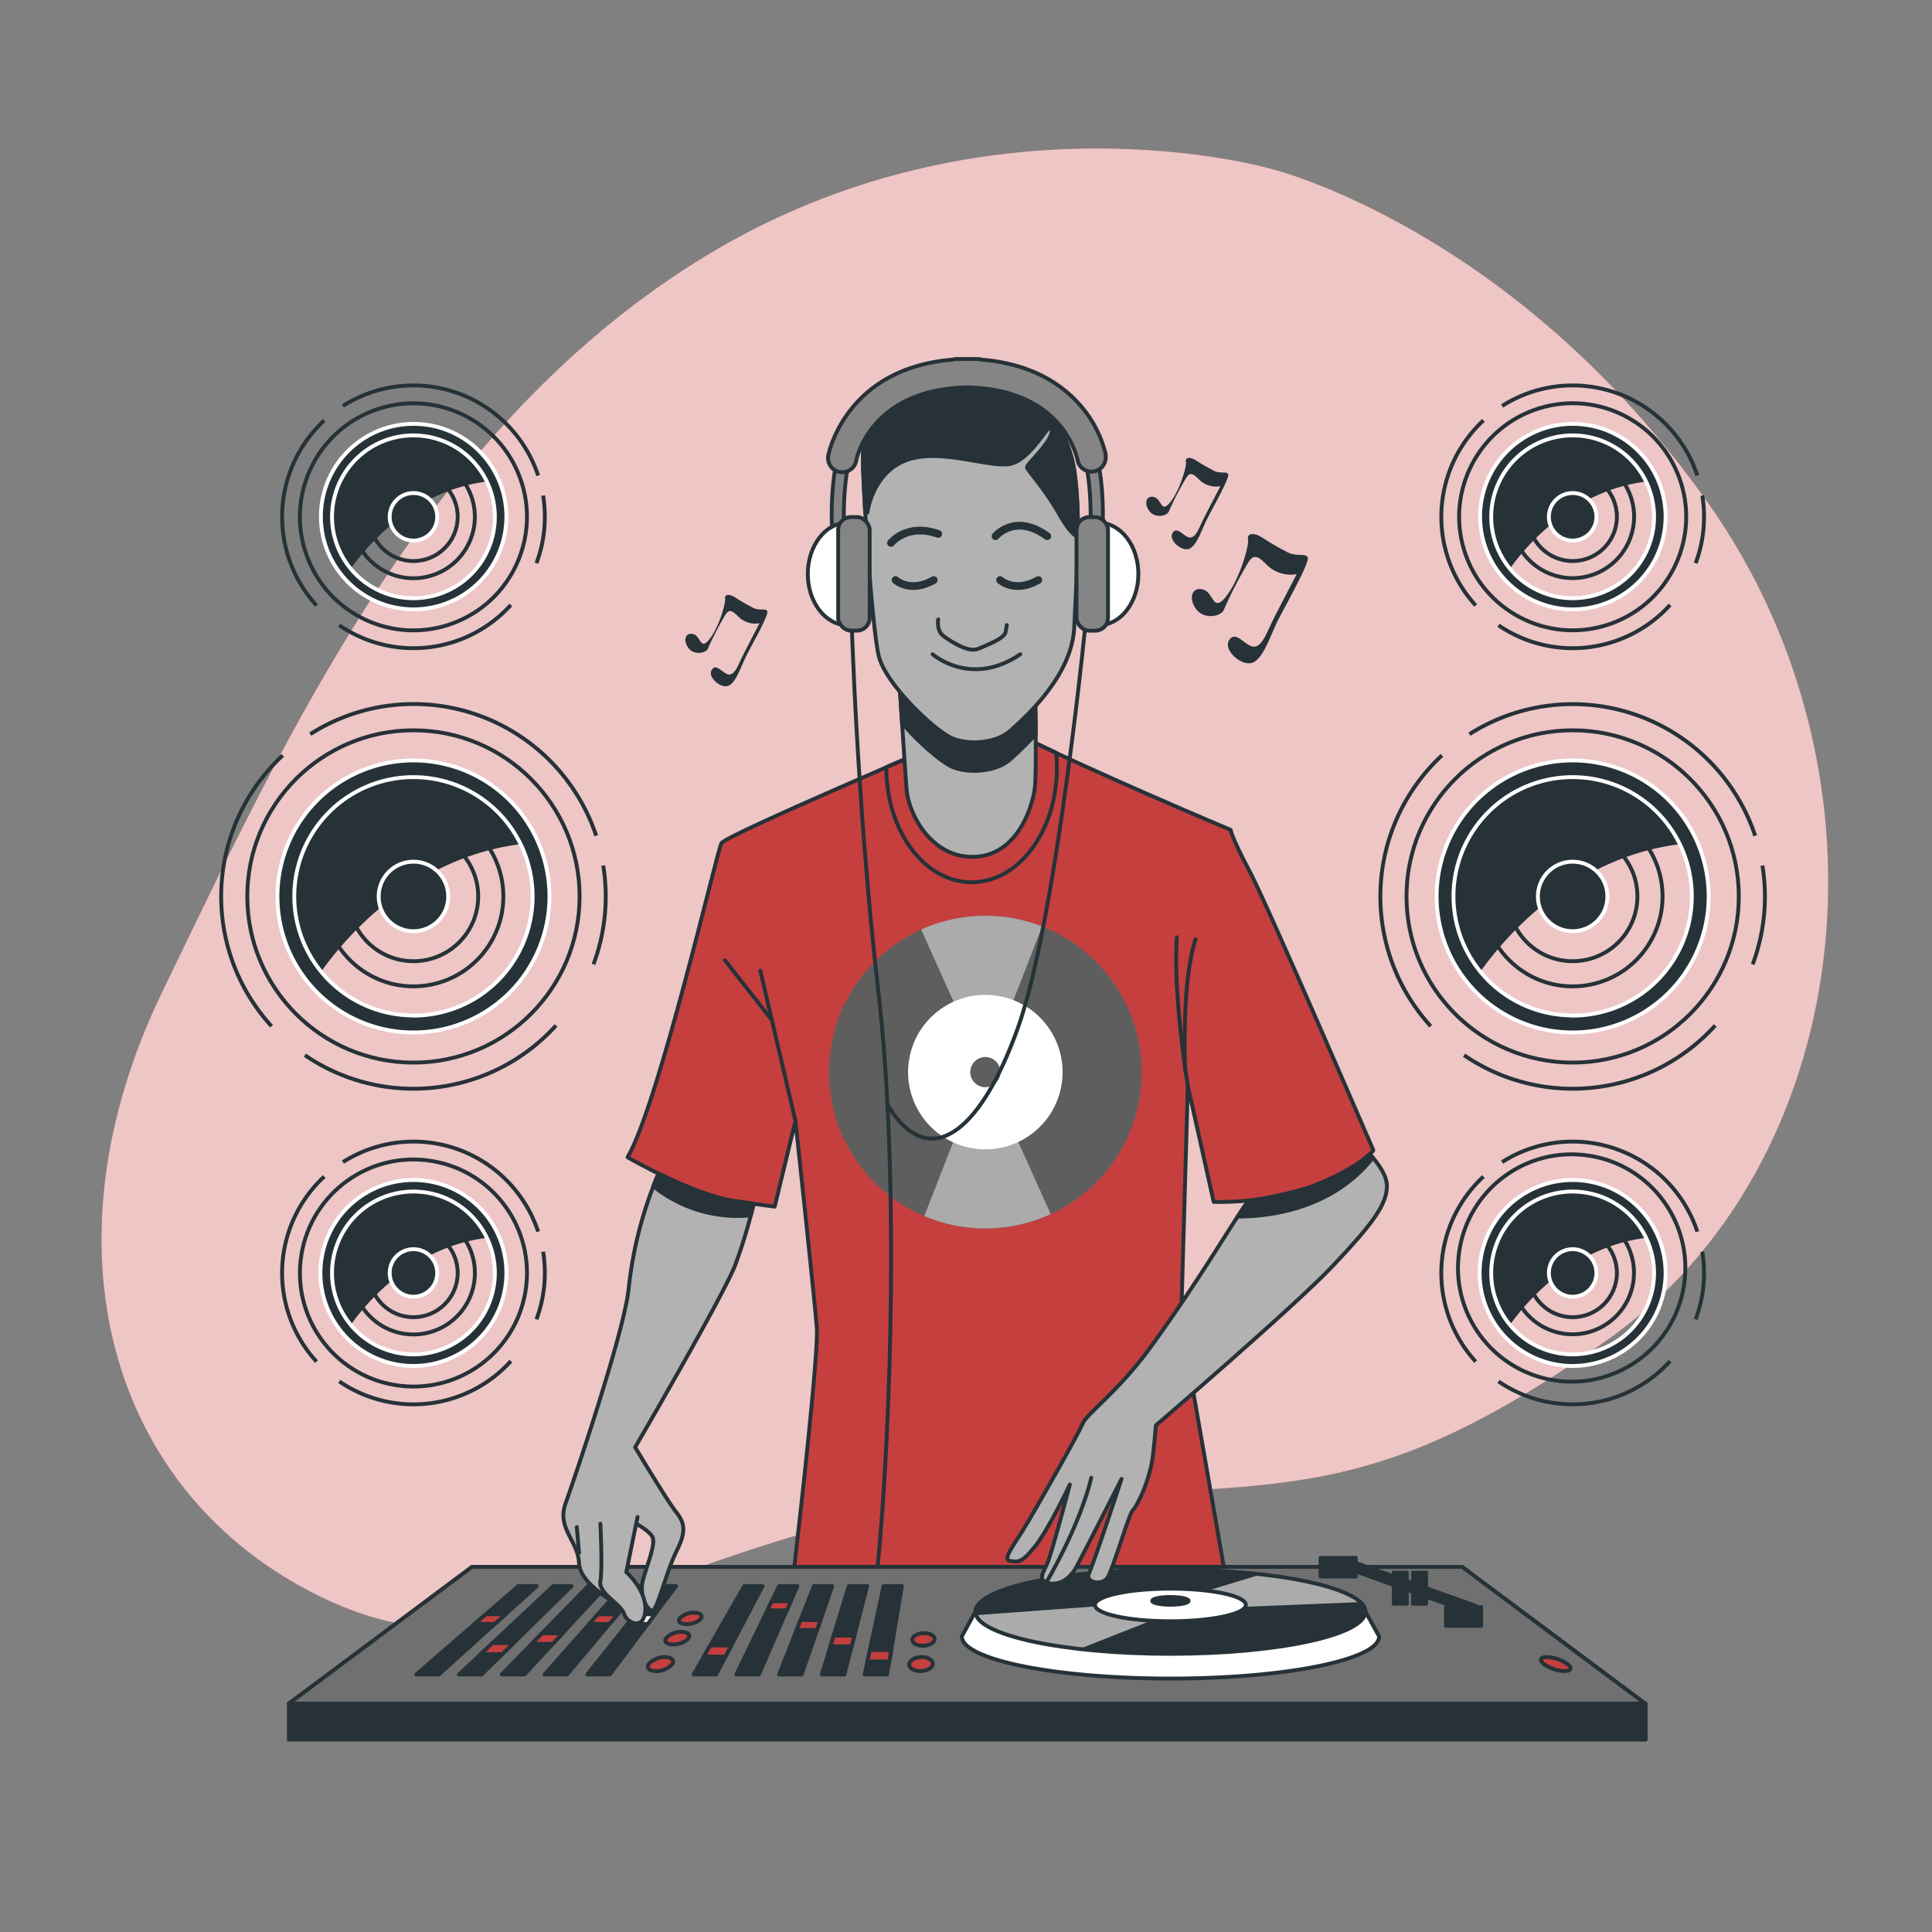 <svg xmlns="http://www.w3.org/2000/svg" xmlns:xlink="http://www.w3.org/1999/xlink" viewBox="0 0 500 500"><rect x="0" y="0" width="500" height="500" fill="#808080" stroke="none"/><defs><clipPath id="freepik--clip-path--inject-7"><ellipse cx="302.9" cy="417.1" rx="50.48" ry="10.91" style="fill:#263238;stroke:#263238;stroke-linecap:round;stroke-linejoin:round"></ellipse></clipPath></defs><g id="freepik--background-simple--inject-7"><path d="M329.22,43.77s-73.45-21.63-146,22.12S73.73,191.21,42,256.67,27.85,386.24,82.82,413.17s92.77-18.6,170.17-24.54,98.14,3.72,162.63-41.6,76.76-145.46,26.59-216.64S329.22,43.77,329.22,43.77Z" style="fill:#C53F3F"></path><path d="M329.22,43.77s-73.45-21.63-146,22.12S73.73,191.21,42,256.67,27.85,386.24,82.82,413.17s92.77-18.6,170.17-24.54,98.14,3.72,162.63-41.6,76.76-145.46,26.59-216.64S329.22,43.77,329.22,43.77Z" style="fill:#fff;opacity:0.7"></path></g><g id="freepik--Speakers--inject-7"><path d="M370.27,265.58a49.78,49.78,0,0,1,2.91-70.09" style="fill:none;stroke:#263238;stroke-miterlimit:10"></path><path d="M443.9,265.39a49.78,49.78,0,0,1-65,7.69" style="fill:none;stroke:#263238;stroke-miterlimit:10"></path><path d="M456.11,224a50.05,50.05,0,0,1-2.52,25.57" style="fill:none;stroke:#263238;stroke-miterlimit:10"></path><path d="M380.29,190a49.79,49.79,0,0,1,73.95,26.29" style="fill:none;stroke:#263238;stroke-miterlimit:10"></path><circle cx="407" cy="232" r="43" style="fill:none;stroke:#263238;stroke-miterlimit:10"></circle><path d="M436.54,217.77a32.78,32.78,0,1,0-54.92,35C385.7,246.59,404.65,220.8,436.54,217.77Z" style="fill:#263238;stroke:#263238;stroke-miterlimit:10"></path><path d="M407,196.8A35.2,35.2,0,1,0,442.2,232,35.2,35.2,0,0,0,407,196.8Zm0,66A30.84,30.84,0,1,1,437.84,232,30.84,30.84,0,0,1,407,262.84Z" style="fill:#263238;stroke:#fff;stroke-miterlimit:10"></path><circle cx="407" cy="232" r="23.27" style="fill:none;stroke:#263238;stroke-miterlimit:10"></circle><circle cx="407" cy="232" r="16.76" style="fill:none;stroke:#263238;stroke-miterlimit:10"></circle><circle cx="407" cy="232" r="9" style="fill:#263238;stroke:#fff;stroke-miterlimit:10"></circle><path d="M381.91,156.69a34,34,0,0,1,2-47.88" style="fill:none;stroke:#263238;stroke-miterlimit:10"></path><path d="M432.21,156.56a34,34,0,0,1-44.4,5.26" style="fill:none;stroke:#263238;stroke-miterlimit:10"></path><path d="M440.56,128.25a34.31,34.31,0,0,1,.44,5.5,33.94,33.94,0,0,1-2.17,12" style="fill:none;stroke:#263238;stroke-miterlimit:10"></path><path d="M388.75,105.06a34,34,0,0,1,50.52,18" style="fill:none;stroke:#263238;stroke-miterlimit:10"></path><circle cx="407" cy="133.75" r="29.38" transform="translate(-21.15 148.68) rotate(-20.19)" style="fill:none;stroke:#263238;stroke-miterlimit:10"></circle><path d="M427.18,124a22.4,22.4,0,1,0-37.52,23.89C392.45,143.71,405.4,126.09,427.18,124Z" style="fill:#263238;stroke:#263238;stroke-miterlimit:10"></path><path d="M407,109.7a24,24,0,1,0,24.05,24A24,24,0,0,0,407,109.7Zm0,45.12a21.07,21.07,0,1,1,21.07-21.07A21.07,21.07,0,0,1,407,154.82Z" style="fill:#263238;stroke:#fff;stroke-miterlimit:10"></path><circle cx="407" cy="133.75" r="15.9" transform="translate(-21.19 147.46) rotate(-20.03)" style="fill:none;stroke:#263238;stroke-miterlimit:10"></circle><circle cx="407" cy="133.75" r="11.45" style="fill:none;stroke:#263238;stroke-miterlimit:10"></circle><path d="M413.15,133.75A6.15,6.15,0,1,1,407,127.6,6.15,6.15,0,0,1,413.15,133.75Z" style="fill:#263238;stroke:#fff;stroke-miterlimit:10"></path><path d="M81.91,156.69a34,34,0,0,1,2-47.88" style="fill:none;stroke:#263238;stroke-miterlimit:10"></path><path d="M132.21,156.56a34,34,0,0,1-44.4,5.26" style="fill:none;stroke:#263238;stroke-miterlimit:10"></path><path d="M140.56,128.25a34.31,34.31,0,0,1,.44,5.5,33.94,33.94,0,0,1-2.17,12" style="fill:none;stroke:#263238;stroke-miterlimit:10"></path><path d="M88.75,105.06a34,34,0,0,1,50.52,18" style="fill:none;stroke:#263238;stroke-miterlimit:10"></path><circle cx="107" cy="133.75" r="29.38" transform="translate(-43.76 52.45) rotate(-23)" style="fill:none;stroke:#263238;stroke-miterlimit:10"></circle><path d="M127.18,124a22.4,22.4,0,1,0-37.52,23.89C92.45,143.71,105.4,126.09,127.18,124Z" style="fill:#263238;stroke:#263238;stroke-miterlimit:10"></path><path d="M107,109.7a24,24,0,1,0,24.05,24A24,24,0,0,0,107,109.7Zm0,45.12a21.07,21.07,0,1,1,21.07-21.07A21.07,21.07,0,0,1,107,154.82Z" style="fill:#263238;stroke:#fff;stroke-miterlimit:10"></path><circle cx="107" cy="133.75" r="15.9" transform="translate(-43.69 52.31) rotate(-22.95)" style="fill:none;stroke:#263238;stroke-miterlimit:10"></circle><circle cx="107" cy="133.75" r="11.45" style="fill:none;stroke:#263238;stroke-miterlimit:10"></circle><path d="M113.15,133.75A6.15,6.15,0,1,1,107,127.6,6.15,6.15,0,0,1,113.15,133.75Z" style="fill:#263238;stroke:#fff;stroke-miterlimit:10"></path><path d="M381.91,352.39a34,34,0,0,1,2-47.89" style="fill:none;stroke:#263238;stroke-miterlimit:10"></path><path d="M432.21,352.26a34,34,0,0,1-44.4,5.25" style="fill:none;stroke:#263238;stroke-miterlimit:10"></path><path d="M440.56,323.94a34.4,34.4,0,0,1,.44,5.5,33.94,33.94,0,0,1-2.17,12" style="fill:none;stroke:#263238;stroke-miterlimit:10"></path><path d="M388.75,300.75a34,34,0,0,1,50.52,18" style="fill:none;stroke:#263238;stroke-miterlimit:10"></path><circle cx="407" cy="329.44" r="29.38" transform="matrix(0.15, -0.99, 0.99, 0.15, 19.55, 681.67)" style="fill:none;stroke:#263238;stroke-miterlimit:10"></circle><path d="M427.18,319.72a22.4,22.4,0,1,0-37.52,23.89C392.45,339.41,405.4,321.79,427.18,319.72Z" style="fill:#263238;stroke:#263238;stroke-miterlimit:10"></path><path d="M407,305.39a24.06,24.06,0,1,0,24.05,24.05A24.05,24.05,0,0,0,407,305.39Zm0,45.12a21.07,21.07,0,1,1,21.07-21.07A21.07,21.07,0,0,1,407,350.51Z" style="fill:#263238;stroke:#fff;stroke-miterlimit:10"></path><circle cx="407" cy="329.44" r="15.9" transform="translate(19.76 681.9) rotate(-81.3)" style="fill:none;stroke:#263238;stroke-miterlimit:10"></circle><circle cx="407" cy="329.44" r="11.45" style="fill:none;stroke:#263238;stroke-miterlimit:10"></circle><path d="M413.15,329.44a6.15,6.15,0,1,1-6.15-6.15A6.15,6.15,0,0,1,413.15,329.44Z" style="fill:#263238;stroke:#fff;stroke-miterlimit:10"></path><path d="M81.91,352.39a34,34,0,0,1,2-47.89" style="fill:none;stroke:#263238;stroke-miterlimit:10"></path><path d="M132.21,352.26a34,34,0,0,1-44.4,5.25" style="fill:none;stroke:#263238;stroke-miterlimit:10"></path><path d="M140.56,323.94a34.4,34.4,0,0,1,.44,5.5,33.94,33.94,0,0,1-2.17,12" style="fill:none;stroke:#263238;stroke-miterlimit:10"></path><path d="M88.75,300.75a34,34,0,0,1,50.52,18" style="fill:none;stroke:#263238;stroke-miterlimit:10"></path><circle cx="107" cy="329.44" r="29.38" transform="translate(-235.42 381.69) rotate(-80.68)" style="fill:none;stroke:#263238;stroke-miterlimit:10"></circle><path d="M127.18,319.72a22.4,22.4,0,1,0-37.52,23.89C92.45,339.41,105.4,321.79,127.18,319.72Z" style="fill:#263238;stroke:#263238;stroke-miterlimit:10"></path><path d="M107,305.39a24.06,24.06,0,1,0,24.05,24.05A24.05,24.05,0,0,0,107,305.39Zm0,45.12a21.07,21.07,0,1,1,21.07-21.07A21.07,21.07,0,0,1,107,350.51Z" style="fill:#263238;stroke:#fff;stroke-miterlimit:10"></path><circle cx="107" cy="329.44" r="15.9" transform="translate(-235.41 381.75) rotate(-80.69)" style="fill:none;stroke:#263238;stroke-miterlimit:10"></circle><circle cx="107" cy="329.44" r="11.45" style="fill:none;stroke:#263238;stroke-miterlimit:10"></circle><path d="M113.15,329.44a6.15,6.15,0,1,1-6.15-6.15A6.15,6.15,0,0,1,113.15,329.44Z" style="fill:#263238;stroke:#fff;stroke-miterlimit:10"></path><path d="M70.27,265.58a49.78,49.78,0,0,1,2.91-70.09" style="fill:none;stroke:#263238;stroke-miterlimit:10"></path><path d="M143.9,265.39a49.78,49.78,0,0,1-65,7.69" style="fill:none;stroke:#263238;stroke-miterlimit:10"></path><path d="M156.11,224a50.05,50.05,0,0,1-2.52,25.57" style="fill:none;stroke:#263238;stroke-miterlimit:10"></path><path d="M80.29,190a49.79,49.79,0,0,1,74,26.29" style="fill:none;stroke:#263238;stroke-miterlimit:10"></path><circle cx="107" cy="232" r="43" style="fill:none;stroke:#263238;stroke-miterlimit:10"></circle><path d="M136.54,217.77a32.78,32.78,0,1,0-54.92,35C85.7,246.59,104.65,220.8,136.54,217.77Z" style="fill:#263238;stroke:#263238;stroke-miterlimit:10"></path><path d="M107,196.8A35.2,35.2,0,1,0,142.2,232,35.2,35.2,0,0,0,107,196.8Zm0,66A30.84,30.84,0,1,1,137.84,232,30.84,30.84,0,0,1,107,262.84Z" style="fill:#263238;stroke:#fff;stroke-miterlimit:10"></path><circle cx="107" cy="232" r="23.27" style="fill:none;stroke:#263238;stroke-miterlimit:10"></circle><circle cx="107" cy="232" r="16.76" style="fill:none;stroke:#263238;stroke-miterlimit:10"></circle><circle cx="107" cy="232" r="9" style="fill:#263238;stroke:#fff;stroke-miterlimit:10"></circle></g><g id="freepik--Device--inject-7"><polygon points="425.78 440.89 74.76 440.89 122.17 405.5 378.37 405.5 425.78 440.89" style="fill:#707070;stroke:#263238;stroke-linecap:round;stroke-linejoin:round"></polygon><rect x="74.76" y="440.89" width="351.15" height="9.32" style="fill:#263238;stroke:#263238;stroke-linecap:round;stroke-linejoin:round"></rect><polygon points="425.78 440.89 74.76 440.89 122.17 405.5 378.37 405.5 425.78 440.89" style="fill:#707070;stroke:#263238;stroke-linecap:round;stroke-linejoin:round"></polygon><polygon points="113.56 433.36 107.73 433.36 134.17 410.46 138.92 410.46 113.56 433.36" style="fill:#263238;stroke:#263238;stroke-linecap:round;stroke-linejoin:round"></polygon><polygon points="128.05 420.28 122.84 420.28 125.72 417.78 130.81 417.78 128.05 420.28" style="fill:#C53F3F;stroke:#263238;stroke-linecap:round;stroke-linejoin:round"></polygon><polygon points="124.62 433.36 118.8 433.36 143.19 410.46 147.93 410.46 124.62 433.36" style="fill:#263238;stroke:#263238;stroke-linecap:round;stroke-linejoin:round"></polygon><polygon points="129.98 428.1 124.4 428.1 127.44 425.24 132.88 425.24 129.98 428.1" style="fill:#C53F3F;stroke:#263238;stroke-linecap:round;stroke-linejoin:round"></polygon><polygon points="135.69 433.36 129.86 433.36 152.2 410.46 156.94 410.46 135.69 433.36" style="fill:#263238;stroke:#263238;stroke-linecap:round;stroke-linejoin:round"></polygon><polygon points="143.05 425.43 137.6 425.43 140.26 422.7 145.59 422.7 143.05 425.43" style="fill:#C53F3F;stroke:#263238;stroke-linecap:round;stroke-linejoin:round"></polygon><polygon points="146.75 433.36 140.93 433.36 161.21 410.46 165.96 410.46 146.75 433.36" style="fill:#263238;stroke:#263238;stroke-linecap:round;stroke-linejoin:round"></polygon><polygon points="157.72 420.28 152.51 420.28 154.73 417.78 159.82 417.78 157.72 420.28" style="fill:#C53F3F;stroke:#263238;stroke-linecap:round;stroke-linejoin:round"></polygon><polygon points="157.82 433.36 151.99 433.36 170.22 410.46 174.97 410.46 157.82 433.36" style="fill:#263238;stroke:#263238;stroke-linecap:round;stroke-linejoin:round"></polygon><polygon points="167.62 420.28 162.41 420.28 164.4 417.78 169.49 417.78 167.62 420.28" style="fill:#fff;stroke:#263238;stroke-linecap:round;stroke-linejoin:round"></polygon><polygon points="185.32 433.36 179.5 433.36 192.63 410.46 197.37 410.46 185.32 433.36" style="fill:#263238;stroke:#263238;stroke-linecap:round;stroke-linejoin:round"></polygon><polygon points="187.76 428.72 182.16 428.72 183.81 425.83 189.28 425.83 187.76 428.72" style="fill:#C53F3F;stroke:#263238;stroke-linecap:round;stroke-linejoin:round"></polygon><polygon points="196.39 433.36 190.56 433.36 201.64 410.46 206.38 410.46 196.39 433.36" style="fill:#263238;stroke:#263238;stroke-linecap:round;stroke-linejoin:round"></polygon><polygon points="203.64 416.75 198.6 416.75 199.73 414.41 204.66 414.41 203.64 416.75" style="fill:#C53F3F;stroke:#263238;stroke-linecap:round;stroke-linejoin:round"></polygon><polygon points="207.45 433.36 201.63 433.36 210.65 410.46 215.4 410.46 207.45 433.36" style="fill:#263238;stroke:#263238;stroke-linecap:round;stroke-linejoin:round"></polygon><polygon points="211.45 421.84 206.17 421.84 207.18 419.27 212.34 419.27 211.45 421.84" style="fill:#C53F3F;stroke:#263238;stroke-linecap:round;stroke-linejoin:round"></polygon><polygon points="218.52 433.36 212.69 433.36 219.66 410.46 224.41 410.46 218.52 433.36" style="fill:#263238;stroke:#263238;stroke-linecap:round;stroke-linejoin:round"></polygon><polygon points="220.39 426.07 214.91 426.07 215.75 423.31 221.1 423.31 220.39 426.07" style="fill:#C53F3F;stroke:#263238;stroke-linecap:round;stroke-linejoin:round"></polygon><polygon points="229.59 433.36 223.76 433.36 228.68 410.46 233.42 410.46 229.59 433.36" style="fill:#263238;stroke:#263238;stroke-linecap:round;stroke-linejoin:round"></polygon><polygon points="230.15 429.98 224.48 429.98 225.12 427.03 230.65 427.03 230.15 429.98" style="fill:#C53F3F;stroke:#263238;stroke-linecap:round;stroke-linejoin:round"></polygon><path d="M241.42,430.64c-.08,1-1.52,1.84-3.24,1.84s-3-.83-2.87-1.84,1.57-1.79,3.23-1.79S241.49,429.64,241.42,430.64Z" style="fill:#C53F3F;stroke:#263238;stroke-linecap:round;stroke-linejoin:round"></path><path d="M405.64,430.64c1.3,1,1,1.84-.73,1.84a10,10,0,0,1-5.38-1.84c-1.23-1-.86-1.79.8-1.79A10,10,0,0,1,405.64,430.64Z" style="fill:#C53F3F;stroke:#263238;stroke-linecap:round;stroke-linejoin:round"></path><path d="M174,430.64a5.52,5.52,0,0,1-4.26,1.84c-1.72,0-2.53-.83-1.84-1.84a5.59,5.59,0,0,1,4.23-1.79C173.75,428.85,174.59,429.64,174,430.64Z" style="fill:#C53F3F;stroke:#263238;stroke-linecap:round;stroke-linejoin:round"></path><path d="M178.19,423.94c-.57.91-2.35,1.65-4,1.65s-2.42-.74-1.8-1.65a5.22,5.22,0,0,1,3.93-1.6C177.93,422.34,178.75,423.05,178.19,423.94Z" style="fill:#C53F3F;stroke:#263238;stroke-linecap:round;stroke-linejoin:round"></path><path d="M181.42,418.83c-.52.83-2.2,1.5-3.74,1.5s-2.33-.67-1.77-1.5a5,5,0,0,1,3.72-1.46C181.13,417.37,181.93,418,181.42,418.83Z" style="fill:#C53F3F;stroke:#263238;stroke-linecap:round;stroke-linejoin:round"></path><path d="M241.89,424.27c-.07.91-1.44,1.65-3.06,1.65s-2.84-.74-2.73-1.65,1.48-1.61,3.05-1.61S242,423.37,241.89,424.27Z" style="fill:#C53F3F;stroke:#263238;stroke-linecap:round;stroke-linejoin:round"></path><path d="M382.26,415.94a1,1,0,0,0-.49-.41L369.08,411v-4H365.7v2.79l-1.62-.58V407h-3.37v1l-9.84-3.52v-1.3h-9.11V408h9.11v-1.32l9.84,3.53v4.84h3.37v-3.63l1.62.58v3.05h3.38v-1.84l7.58,2.72h-2.44v4.84h9.1v-4.84Z" style="fill:#263238;stroke:#263238;stroke-linecap:round;stroke-linejoin:round"></path><path d="M353.38,417.1H337.51a142.18,142.18,0,0,0-34.61-4.51,149.69,149.69,0,0,0-35.78,4.51h-14.7l-3.5,6.4c0,6,24.17,10.91,54,10.91s54-4.88,54-10.91Z" style="fill:#fff;stroke:#263238;stroke-linecap:round;stroke-linejoin:round"></path><ellipse cx="302.9" cy="417.1" rx="50.48" ry="10.91" style="fill:#263238"></ellipse><g style="clip-path:url(#freepik--clip-path--inject-7)"><path d="M279.36,426.75l25.89-10.22,46.81-1.91c-3.35-3.11-12.88-5.72-25.66-7.17l-22.46,6.79L252.59,418C254,421.79,264.46,425.05,279.36,426.75Z" style="fill:#ababab"></path></g><ellipse cx="302.9" cy="417.1" rx="50.48" ry="10.91" style="fill:none;stroke:#263238;stroke-linecap:round;stroke-linejoin:round"></ellipse><ellipse cx="302.9" cy="415.36" rx="19.52" ry="4.22" style="fill:#fff;stroke:#263238;stroke-linecap:round;stroke-linejoin:round"></ellipse><path d="M307.61,414.3c0,.57-2.11,1-4.71,1s-4.71-.45-4.71-1,2.11-1,4.71-1S307.61,413.74,307.61,414.3Z" style="fill:#263238;stroke:#263238;stroke-linecap:round;stroke-linejoin:round"></path></g><g id="freepik--Character--inject-7"><path d="M200.48,312.29l5.38-22.22s4.95,46,5.53,53.54c.48,6.22-4.15,47.42-5.82,61.89H316.72l-11.06-63.35,1.75-61.1,6.69,30s14.26.58,26.48-4.36,14.84-9,14.84-9-27.35-63.43-32-72.16-4.94-10.77-4.94-10.77-36.08-15.13-57-25.6l-14.84,2s-58.78,25-59.94,27.06-16.15,67.32-24.29,81.28c0,0,17.16,9.9,27.64,11.35Z" style="fill:#C53F3F;stroke:#263238;stroke-linecap:round;stroke-linejoin:round"></path><circle cx="255" cy="277.46" r="40.46" transform="translate(-60.66 483.3) rotate(-80.52)" style="fill:#5e5e5e"></circle><path d="M254.33,276,239.2,314.72a40.54,40.54,0,0,0,32.73-.51L255.18,277l14.54-37.23a40.43,40.43,0,0,0-31.32.8Z" style="fill:#ababab"></path><circle cx="255" cy="277.46" r="19.99" transform="translate(-60.88 482.95) rotate(-80.46)" style="fill:#fff"></circle><path d="M258.9,277.46a3.9,3.9,0,1,1-3.9-3.9A3.9,3.9,0,0,1,258.9,277.46Z" style="fill:#5e5e5e"></path><path d="M246.6,191.14s-7.51,3.2-17.21,7.4v.19c0,16.35,9.88,29.6,22.06,29.6s22.07-13.25,22.07-29.6c0-1.32-.07-2.63-.19-3.91-4.24-2-8.29-3.91-11.89-5.71Z" style="fill:none;stroke:#263238;stroke-linecap:round;stroke-linejoin:round"></path><line x1="205.86" y1="290.07" x2="196.77" y2="251.21" style="fill:none;stroke:#263238;stroke-linecap:round;stroke-linejoin:round"></line><line x1="199.46" y1="263.6" x2="187.6" y2="248.51" style="fill:none;stroke:#263238;stroke-linecap:round;stroke-linejoin:round"></line><path d="M307.41,281.05s-3.92-23.91-2.84-38.47" style="fill:none;stroke:#263238;stroke-linecap:round;stroke-linejoin:round"></path><path d="M306.72,277.08s-1.08-22.64,2.7-34" style="fill:none;stroke:#263238;stroke-linecap:round;stroke-linejoin:round"></path><path d="M232.63,174.27s1.46,23.28,2,30,6.69,18,17.75,17.46,14.84-13.1,15.42-17.75,0-28.23,0-28.23-9.6,8.15-20.37,6.11A36.21,36.21,0,0,1,232.63,174.27Z" style="fill:#b2b2b2;stroke:#263238;stroke-linecap:round;stroke-linejoin:round"></path><path d="M267.84,175.72s-9.6,8.15-20.37,6.11a36.21,36.21,0,0,1-14.84-7.56s.38,6,.82,12.83c4.6,5.41,10.49,10.36,13.15,11.42,4.36,1.75,11.34,1.16,14.84-2a89.38,89.38,0,0,0,6.63-6.51C268,182.81,267.84,175.72,267.84,175.72Z" style="fill:#263238;stroke:#263238;stroke-linecap:round;stroke-linejoin:round"></path><path d="M230,105.6s-6.69,4.66-6.69,12.8,2.33,43.65,4.07,51.21,14.84,19.79,19.21,21.53,11.34,1.17,14.84-2,16-14,16.58-26.77,1.75-30,0-40.74-8.15-18-16.58-20.95S235.83,99.78,230,105.6Z" style="fill:#b2b2b2;stroke:#263238;stroke-linecap:round;stroke-linejoin:round"></path><path d="M261.44,100.65c-8.44-2.91-25.61-.87-31.43,4.95,0,0-6.69,4.66-6.69,12.8,0,2.54.23,7.74.59,13.92l.57.34s1.17-9.89,9.61-13.38,20.65,1.45,26.76.87,11.06-12.22,11.35-9-6.69,9-6.4,9.89,4.66,5.53,8.44,12.22c1.81,3.2,3.35,5.06,4.69,5.69A107.38,107.38,0,0,0,278,121.6C276.28,110.84,269.87,103.56,261.44,100.65Z" style="fill:#263238;stroke:#263238;stroke-linecap:round;stroke-linejoin:round"></path><path d="M231.76,150.12s3.78,3.49,9.89,0" style="fill:none;stroke:#263238;stroke-linecap:round;stroke-linejoin:round;stroke-width:2px"></path><path d="M258.82,150.12s3.78,3.49,9.89,0" style="fill:none;stroke:#263238;stroke-linecap:round;stroke-linejoin:round;stroke-width:2px"></path><path d="M230.59,140.52s4.08-5.24,12.22-2.33" style="fill:none;stroke:#263238;stroke-linecap:round;stroke-linejoin:round;stroke-width:2px"></path><path d="M257.65,138.77s5-6.11,13.39,0" style="fill:none;stroke:#263238;stroke-linecap:round;stroke-linejoin:round;stroke-width:2px"></path><path d="M242.81,160.3s-.58,2.91,1.46,4.37,6.4,4.36,9,3.2,6.69-2.62,7-4.37l.29-1.74" style="fill:none;stroke:#263238;stroke-linecap:round;stroke-linejoin:round"></path><path d="M241.36,169.32s9.89,8.73,22.69,0" style="fill:none;stroke:#263238;stroke-linecap:round;stroke-linejoin:round"></path><path d="M216.92,138.89a1.57,1.57,0,0,1-1.57-1.47c0-.71-1.14-17.46,4.28-26.79a1.58,1.58,0,0,1,2.73,1.58c-4.94,8.5-3.88,24.83-3.87,25a1.57,1.57,0,0,1-1.46,1.68Z" style="fill:#858585;stroke:#263238;stroke-linecap:round;stroke-linejoin:round"></path><path d="M283.73,138.89h-.11a1.57,1.57,0,0,1-1.46-1.68c0-.16,1.06-16.5-3.87-25a1.58,1.58,0,0,1,2.73-1.58c5.42,9.33,4.33,26.08,4.28,26.79A1.57,1.57,0,0,1,283.73,138.89Z" style="fill:#858585;stroke:#263238;stroke-linecap:round;stroke-linejoin:round"></path><path d="M286.19,117.75a29.71,29.71,0,0,0-6.75-13c-4.31-4.92-12.06-10.58-25.38-11.67a3.79,3.79,0,0,0-1-.17c-.81,0-1.6,0-2.38,0h-.82c-.77,0-1.55,0-2.35,0a3.79,3.79,0,0,0-1,.17c-27.75,2.26-32.08,24.44-32.13,24.68a3.68,3.68,0,1,0,7.24,1.3c0-.19,3.63-18.34,28.65-18.8,24.77.45,28.44,18,28.6,18.82a3.68,3.68,0,0,0,7.24-1.32Z" style="fill:#858585;stroke:#263238;stroke-linecap:round;stroke-linejoin:round"></path><path d="M220.32,158.53s1.4,49.74,7,98.09c5.33,45.95,3.38,111.52-.13,148.28" style="fill:none;stroke:#263238;stroke-linecap:round;stroke-linejoin:round"></path><path d="M281.27,158.18s-7.7,79.52-17.86,107.9-23.47,36.78-33.63,20" style="fill:none;stroke:#263238;stroke-linecap:round;stroke-linejoin:round"></path><path d="M219.54,135.3l-.29,0c-5.63,0-10.19,5.93-10.19,13.24s4.56,13.24,10.19,13.24l.29,0Z" style="fill:#fff;stroke:#263238;stroke-linecap:round;stroke-linejoin:round"></path><rect x="216.92" y="133.82" width="8.15" height="29.39" rx="3.32" style="fill:#858585;stroke:#263238;stroke-linecap:round;stroke-linejoin:round"></rect><path d="M284.13,135.3l.29,0c5.63,0,10.19,5.93,10.19,13.24s-4.56,13.24-10.19,13.24l-.29,0Z" style="fill:#fff;stroke:#263238;stroke-linecap:round;stroke-linejoin:round"></path><rect x="278.6" y="133.82" width="8.15" height="29.39" rx="3.32" transform="translate(565.35 297.04) rotate(180)" style="fill:#858585;stroke:#263238;stroke-linecap:round;stroke-linejoin:round"></rect><path d="M195.07,311.53l-5.06-.7c-5.83-.81-13.73-4.23-19.59-7.11a104.18,104.18,0,0,0-7.76,30.1c-1.34,11.57-14,48.88-16.3,55.28s3.2,9.6,3.5,15.42,9.89,10.19,10.76,11.64,4.37,1.75,3.78-1.16-2.61-5.53-2.32-8.15,2-12.8,2-12.8,3.49,1.74,4.66,3.49-1.17,7-2.33,11.35,1.46,8.44,2.62,7.85,3.49-10.18,6.11-15.42,2-7.27-.29-10.18-10.48-16.59-10.48-16.59,22.41-38.4,25.9-47.13A142.4,142.4,0,0,0,195.07,311.53Z" style="fill:#b2b2b2;stroke:#263238;stroke-linecap:round;stroke-linejoin:round"></path><path d="M170.42,303.72c-.42.95-.88,2-1.35,3.27a35,35,0,0,0,25.21,7.56c.27-1,.54-2.05.79-3l-5.06-.7C184.18,310,176.28,306.6,170.42,303.72Z" style="fill:#263238;stroke:#263238;stroke-linecap:round;stroke-linejoin:round"></path><path d="M155.38,394.34s.59,11.64,0,14.84,5.24,5.82,6.11,8.44,5.24,4.36,5.53-.88-4.94-9.89-4.94-9.89L165,392.59" style="fill:#b2b2b2;stroke:#263238;stroke-linecap:round;stroke-linejoin:round"></path><line x1="149.27" y1="395.21" x2="149.86" y2="401.9" style="fill:none;stroke:#263238;stroke-linecap:round;stroke-linejoin:round"></line><path d="M340.58,306.66c-4.54,1.84-13.26,3.55-17.53,4.17-4,5.27-12.09,19.71-25.49,38.1-8,11-16.46,17.11-17.34,19.44s-12.63,23.09-15.54,27.74-5.24,7.57-3.2,7.86,2.91.58,6.4-3.78,9-16,9-16-4.66,17.74-5.82,20.36-2.33,4.08-.29,4.95,5.53.29,7.85-4.07,11.64-22.7,11.64-22.7-7.27,22.11-8.43,24.44,3.49,3.49,4.94.87,5.43-16.2,6.31-17.07,3.65-5.67,5-12.35c.52-2.63,1.05-9.72,1.05-9.72s35.91-30.82,45.8-41.29,14-15.72,14-20.66c0-2.83-2.38-6-4.42-8.27C352.93,300.2,349.09,303.21,340.58,306.66Z" style="fill:#b2b2b2;stroke:#263238;stroke-linecap:round;stroke-linejoin:round"></path><path d="M355.31,299.61c-.28-.32-.55-.64-.82-.93-1.56,1.52-5.4,4.53-13.91,8-4.54,1.84-13.26,3.55-17.53,4.17-.76,1-1.68,2.37-2.75,4C328.8,314.84,344.83,312.86,355.31,299.61Z" style="fill:#263238;stroke:#263238;stroke-linecap:round;stroke-linejoin:round"></path><path d="M270.79,409.5s8.44-14,11.64-27.06" style="fill:none;stroke:#263238;stroke-linecap:round;stroke-linejoin:round"></path></g><g id="freepik--musical-notes--inject-7"><path d="M332.67,142.63a58.37,58.37,0,0,1-5.73-3.33c-2.79-1.87-4.31-1-3.95.27s-2,10-5.55,14.62-3.24-.65-5.93-1.57-4.14,1.76-2.08,4.83,6.73,2.14,7.34.26a111,111,0,0,1,6.28-12.16c1.29-2,2.26-1.9,4.61.44a8.78,8.78,0,0,0,7.93,2.59s-4.82,9.22-6.28,12.16-2.69,6.7-4.86,6.62-4.6-4.38-6.33-1.72,3.42,7.06,6.19,5.8,4.46-7.05,6.51-11.06,8-14.54,7.64-16S335.33,144.36,332.67,142.63Z" style="fill:#263238"></path><path d="M313.78,121.62a41.74,41.74,0,0,1-4.06-2.35c-2-1.32-3.05-.69-2.79.19s-1.41,7.06-3.93,10.34-2.29-.47-4.19-1.11-2.93,1.24-1.47,3.41,4.76,1.51,5.19.18a78.23,78.23,0,0,1,4.44-8.59c.92-1.41,1.6-1.35,3.26.31a6.23,6.23,0,0,0,5.61,1.83s-3.41,6.52-4.44,8.6-1.9,4.74-3.44,4.68-3.26-3.09-4.48-1.21,2.42,5,4.38,4.09,3.16-5,4.6-7.81,5.66-10.29,5.41-11.35S315.66,122.84,313.78,121.62Z" style="fill:#263238"></path><path d="M194.5,157.08a42.27,42.27,0,0,1-4.05-2.35c-2-1.32-3-.69-2.79.19s-1.41,7.06-3.93,10.34-2.29-.47-4.19-1.11-2.93,1.24-1.47,3.41,4.76,1.51,5.19.18a78.23,78.23,0,0,1,4.44-8.59c.91-1.41,1.6-1.35,3.26.31a6.23,6.23,0,0,0,5.61,1.83s-3.41,6.52-4.44,8.6-1.9,4.74-3.44,4.68-3.26-3.1-4.48-1.22,2.42,5,4.38,4.1,3.16-5,4.6-7.82,5.66-10.28,5.41-11.34S196.38,158.3,194.5,157.08Z" style="fill:#263238"></path></g></svg>